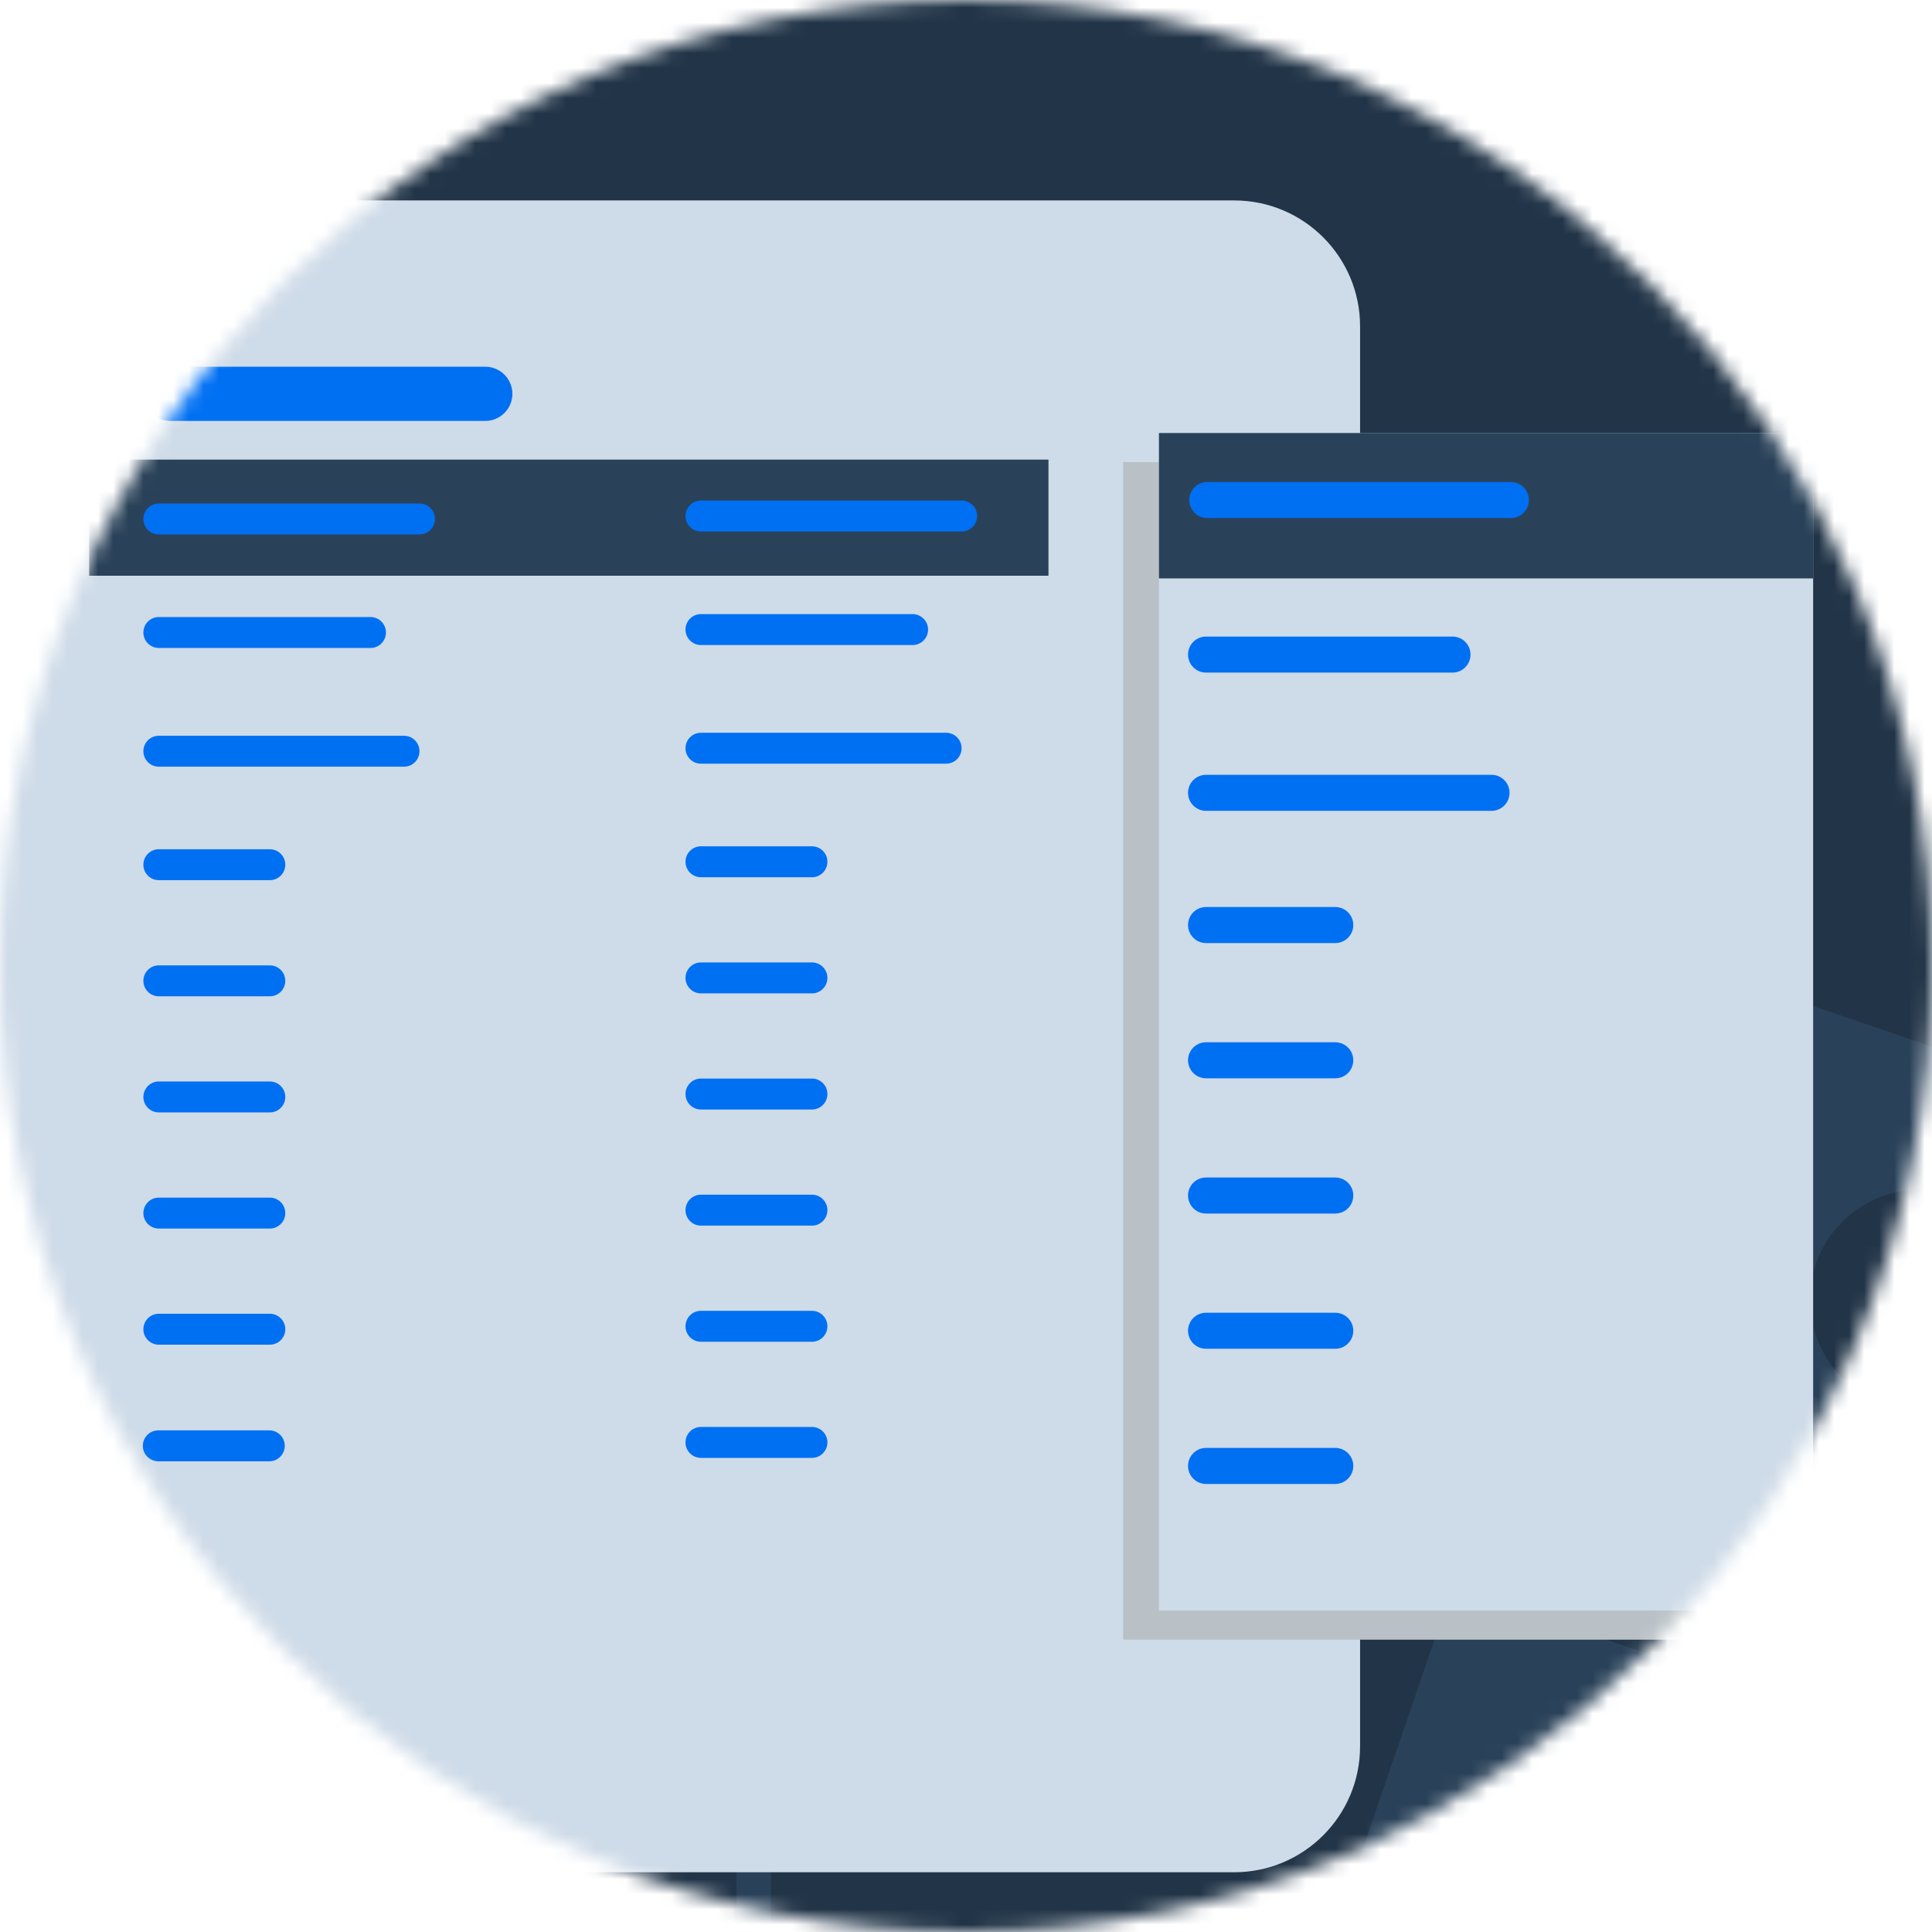 <svg width="128" height="128" viewBox="0 0 128 128" fill="none" xmlns="http://www.w3.org/2000/svg">
<mask id="mask0_2810_46787" style="mask-type:alpha" maskUnits="userSpaceOnUse" x="0" y="0" width="128" height="128">
<circle cx="64" cy="64" r="64" fill="#EBF8FF"/>
</mask>
<g mask="url(#mask0_2810_46787)">
<path d="M161.978 -15.876H-52.97C-54.371 -15.877 -55.759 -15.582 -57.053 -15.007C-58.348 -14.431 -59.525 -13.587 -60.516 -12.522C-61.507 -11.458 -62.294 -10.194 -62.83 -8.802C-63.367 -7.411 -63.643 -5.92 -63.643 -4.414V131.411C-63.643 134.454 -62.518 137.372 -60.517 139.523C-58.515 141.675 -55.8 142.884 -52.97 142.884H161.978C164.809 142.884 167.523 141.675 169.525 139.523C171.526 137.372 172.651 134.454 172.651 131.411V-4.414C172.651 -5.92 172.375 -7.411 171.838 -8.802C171.302 -10.194 170.516 -11.458 169.524 -12.522C168.533 -13.587 167.357 -14.431 166.062 -15.007C164.767 -15.582 163.379 -15.877 161.978 -15.876Z" fill="#223548"/>
<path d="M48.548 76.197H-41.819C-43.212 76.197 -44.341 77.328 -44.341 78.724V137.354C-44.341 138.749 -43.212 139.88 -41.819 139.88H48.548C49.941 139.88 51.07 138.749 51.07 137.354V78.724C51.07 77.328 49.941 76.197 48.548 76.197Z" fill="#2A4259"/>
<path d="M46.456 79.629H-39.853C-41.145 79.629 -42.193 80.679 -42.193 81.974V134.782C-42.193 136.077 -41.145 137.127 -39.853 137.127H46.456C47.748 137.127 48.796 136.077 48.796 134.782V81.974C48.796 80.679 47.748 79.629 46.456 79.629Z" fill="#223548"/>
<path d="M3.539 78.441C3.876 78.441 4.15 78.167 4.15 77.829C4.15 77.491 3.876 77.217 3.539 77.217C3.201 77.217 2.928 77.491 2.928 77.829C2.928 78.167 3.201 78.441 3.539 78.441Z" fill="#324E6B"/>
<path d="M154.206 78.329L113.658 64.439C111.936 63.854 110.068 64.764 109.483 66.486L89.274 125.472C88.689 127.194 89.599 129.062 91.321 129.647L131.869 143.537C133.591 144.121 135.459 143.212 136.044 141.49L156.253 82.504C156.838 80.781 155.928 78.913 154.206 78.329Z" fill="#2A4259"/>
<path d="M129.887 79.335C128.554 78.799 127.076 78.669 125.679 78.978C124.266 79.27 122.982 79.985 121.975 81.025C120.968 82.064 120.286 83.364 120.026 84.777C119.766 86.191 119.928 87.653 120.497 88.985C121.065 90.317 122.008 91.438 123.226 92.218C124.428 92.997 125.841 93.42 127.287 93.387C128.733 93.371 130.13 92.916 131.316 92.104C132.502 91.292 133.428 90.138 133.964 88.806L127.19 86.109L129.903 79.335H129.887Z" fill="#223548"/>
<path d="M137.668 102.533L109.418 92.851C108.476 92.526 107.469 93.03 107.144 93.972C106.819 94.914 107.322 95.921 108.265 96.246L136.515 105.929C137.457 106.253 138.464 105.75 138.789 104.808C139.114 103.865 138.611 102.858 137.668 102.533Z" fill="#223548"/>
<path d="M135.232 108.284L106.981 98.602C106.039 98.277 105.032 98.781 104.707 99.723C104.382 100.665 104.886 101.672 105.828 101.997L134.078 111.68C135.021 112.004 136.044 111.501 136.353 110.559C136.678 109.616 136.174 108.609 135.232 108.284Z" fill="#223548"/>
<path d="M119.701 109.39L104.658 104.24C103.716 103.915 102.693 104.419 102.384 105.361C102.059 106.303 102.563 107.31 103.505 107.635L118.564 112.785C119.506 113.11 120.514 112.606 120.838 111.664C121.163 110.722 120.66 109.714 119.717 109.39H119.701Z" fill="#223548"/>
<path d="M81.764 13.279H5.703C1.094 13.279 -2.643 17.015 -2.643 21.624V115.697C-2.643 120.306 1.094 124.042 5.703 124.042H81.764C86.373 124.042 90.109 120.306 90.109 115.697V21.624C90.109 17.015 86.373 13.279 81.764 13.279Z" fill="#CEDBE8"/>
<path fill-rule="evenodd" clip-rule="evenodd" d="M5.908 22.247C5.908 21.867 5.998 21.564 6.105 21.564H69.267C69.377 21.564 69.464 21.853 69.464 22.247V115.077C69.464 115.456 69.377 115.76 69.267 115.76H6.105C5.998 115.76 5.908 115.471 5.908 115.077V22.247Z" fill="#CEDBE8"/>
<path d="M69.464 30.45H5.908V38.144H69.464V30.45Z" fill="#2A4259"/>
<path d="M32.151 24.297H11.294C10.303 24.297 9.499 25.101 9.499 26.092C9.499 27.084 10.303 27.887 11.294 27.887H32.151C33.143 27.887 33.947 27.084 33.947 26.092C33.947 25.101 33.143 24.297 32.151 24.297Z" fill="#0070F3"/>
<path d="M27.793 33.357H10.524C9.958 33.357 9.499 33.816 9.499 34.383C9.499 34.949 9.958 35.407 10.524 35.407H27.793C28.36 35.407 28.819 34.949 28.819 34.383C28.819 33.816 28.36 33.357 27.793 33.357Z" fill="#0070F3"/>
<path d="M24.545 40.88H10.524C9.958 40.88 9.499 41.339 9.499 41.905C9.499 42.471 9.958 42.93 10.524 42.93H24.545C25.111 42.93 25.57 42.471 25.57 41.905C25.57 41.339 25.111 40.88 24.545 40.88Z" fill="#0070F3"/>
<path d="M26.765 48.745H10.524C9.958 48.745 9.499 49.204 9.499 49.77C9.499 50.336 9.958 50.795 10.524 50.795H26.765C27.332 50.795 27.791 50.336 27.791 49.77C27.791 49.204 27.332 48.745 26.765 48.745Z" fill="#0070F3"/>
<path d="M17.876 56.264H10.524C9.958 56.264 9.499 56.723 9.499 57.289C9.499 57.855 9.958 58.314 10.524 58.314H17.876C18.442 58.314 18.901 57.855 18.901 57.289C18.901 56.723 18.442 56.264 17.876 56.264Z" fill="#0070F3"/>
<path d="M17.876 63.958H10.524C9.958 63.958 9.499 64.417 9.499 64.983C9.499 65.549 9.958 66.008 10.524 66.008H17.876C18.442 66.008 18.901 65.549 18.901 64.983C18.901 64.417 18.442 63.958 17.876 63.958Z" fill="#0070F3"/>
<path d="M17.876 79.345H10.524C9.958 79.345 9.499 79.804 9.499 80.37C9.499 80.936 9.958 81.395 10.524 81.395H17.876C18.442 81.395 18.901 80.936 18.901 80.37C18.901 79.804 18.442 79.345 17.876 79.345Z" fill="#0070F3"/>
<path d="M17.876 71.651H10.524C9.958 71.651 9.499 72.11 9.499 72.676C9.499 73.243 9.958 73.701 10.524 73.701H17.876C18.442 73.701 18.901 73.243 18.901 72.676C18.901 72.11 18.442 71.651 17.876 71.651Z" fill="#0070F3"/>
<path d="M17.876 87.039H10.524C9.958 87.039 9.499 87.498 9.499 88.064C9.499 88.63 9.958 89.089 10.524 89.089H17.876C18.442 89.089 18.901 88.63 18.901 88.064C18.901 87.498 18.442 87.039 17.876 87.039Z" fill="#0070F3"/>
<path d="M17.841 94.765H10.489C9.923 94.765 9.464 95.224 9.464 95.79C9.464 96.356 9.923 96.815 10.489 96.815H17.841C18.407 96.815 18.866 96.356 18.866 95.79C18.866 95.224 18.407 94.765 17.841 94.765Z" fill="#0070F3"/>
<path d="M63.71 33.163H46.441C45.875 33.163 45.416 33.622 45.416 34.188C45.416 34.754 45.875 35.213 46.441 35.213H63.71C64.276 35.213 64.736 34.754 64.736 34.188C64.736 33.622 64.276 33.163 63.71 33.163Z" fill="#0070F3"/>
<path d="M60.462 40.686H46.441C45.875 40.686 45.416 41.145 45.416 41.711C45.416 42.277 45.875 42.736 46.441 42.736H60.462C61.028 42.736 61.487 42.277 61.487 41.711C61.487 41.145 61.028 40.686 60.462 40.686Z" fill="#0070F3"/>
<path d="M62.682 48.547H46.441C45.875 48.547 45.416 49.006 45.416 49.572C45.416 50.139 45.875 50.597 46.441 50.597H62.682C63.249 50.597 63.708 50.139 63.708 49.572C63.708 49.006 63.249 48.547 62.682 48.547Z" fill="#0070F3"/>
<path d="M53.793 56.07H46.441C45.875 56.07 45.416 56.529 45.416 57.095C45.416 57.661 45.875 58.12 46.441 58.12H53.793C54.359 58.12 54.818 57.661 54.818 57.095C54.818 56.529 54.359 56.07 53.793 56.07Z" fill="#0070F3"/>
<path d="M53.793 63.764H46.441C45.875 63.764 45.416 64.223 45.416 64.789C45.416 65.355 45.875 65.814 46.441 65.814H53.793C54.359 65.814 54.818 65.355 54.818 64.789C54.818 64.223 54.359 63.764 53.793 63.764Z" fill="#0070F3"/>
<path d="M53.793 79.151H46.441C45.875 79.151 45.416 79.61 45.416 80.176C45.416 80.743 45.875 81.201 46.441 81.201H53.793C54.359 81.201 54.818 80.743 54.818 80.176C54.818 79.61 54.359 79.151 53.793 79.151Z" fill="#0070F3"/>
<path d="M53.793 71.457H46.441C45.875 71.457 45.416 71.916 45.416 72.483C45.416 73.049 45.875 73.508 46.441 73.508H53.793C54.359 73.508 54.818 73.049 54.818 72.483C54.818 71.916 54.359 71.457 53.793 71.457Z" fill="#0070F3"/>
<path d="M53.793 86.845H46.441C45.875 86.845 45.416 87.304 45.416 87.87C45.416 88.436 45.875 88.895 46.441 88.895H53.793C54.359 88.895 54.818 88.436 54.818 87.87C54.818 87.304 54.359 86.845 53.793 86.845Z" fill="#0070F3"/>
<path d="M53.793 94.539H46.441C45.875 94.539 45.416 94.998 45.416 95.564C45.416 96.13 45.875 96.589 46.441 96.589H53.793C54.359 96.589 54.818 96.13 54.818 95.564C54.818 94.998 54.359 94.539 53.793 94.539Z" fill="#0070F3"/>
<path d="M74.41 30.616H113.8C113.827 30.616 113.852 30.624 113.87 30.639C113.889 30.653 113.899 30.673 113.899 30.694V108.554C113.899 108.575 113.889 108.594 113.87 108.609C113.852 108.623 113.827 108.632 113.8 108.632H74.509C74.483 108.632 74.458 108.623 74.439 108.609C74.421 108.594 74.41 108.575 74.41 108.554V30.616Z" fill="#B9C1C6"/>
<path d="M120.125 28.69H76.783V106.705H120.125V28.69Z" fill="#CEDBE8"/>
<path d="M76.783 28.69H120.031C120.056 28.69 120.08 28.697 120.097 28.71C120.115 28.723 120.125 28.741 120.125 28.759V38.322H76.783V28.69Z" fill="#2A4259"/>
<path d="M100.099 31.935H79.988C79.328 31.935 78.794 32.469 78.794 33.129C78.794 33.788 79.328 34.322 79.988 34.322H100.099C100.758 34.322 101.293 33.788 101.293 33.129C101.293 32.469 100.758 31.935 100.099 31.935Z" fill="#0070F3"/>
<path d="M96.231 42.174H79.904C79.244 42.174 78.71 42.708 78.71 43.367C78.71 44.027 79.244 44.561 79.904 44.561H96.231C96.891 44.561 97.425 44.027 97.425 43.367C97.425 42.708 96.891 42.174 96.231 42.174Z" fill="#0070F3"/>
<path d="M98.818 51.333H79.904C79.244 51.333 78.71 51.867 78.71 52.526C78.71 53.185 79.244 53.72 79.904 53.72H98.818C99.477 53.72 100.011 53.185 100.011 52.526C100.011 51.867 99.477 51.333 98.818 51.333Z" fill="#0070F3"/>
<path d="M88.465 60.093H79.904C79.244 60.093 78.71 60.627 78.71 61.286C78.71 61.946 79.244 62.48 79.904 62.48H88.465C89.125 62.48 89.659 61.946 89.659 61.286C89.659 60.627 89.125 60.093 88.465 60.093Z" fill="#0070F3"/>
<path d="M88.465 69.053H79.904C79.244 69.053 78.71 69.587 78.71 70.246C78.71 70.906 79.244 71.44 79.904 71.44H88.465C89.125 71.44 89.659 70.906 89.659 70.246C89.659 69.587 89.125 69.053 88.465 69.053Z" fill="#0070F3"/>
<path d="M88.465 86.972H79.904C79.244 86.972 78.71 87.506 78.71 88.165C78.71 88.825 79.244 89.359 79.904 89.359H88.465C89.125 89.359 89.659 88.825 89.659 88.165C89.659 87.506 89.125 86.972 88.465 86.972Z" fill="#0070F3"/>
<path d="M88.465 78.013H79.904C79.244 78.013 78.71 78.547 78.71 79.206C78.71 79.866 79.244 80.4 79.904 80.4H88.465C89.125 80.4 89.659 79.866 89.659 79.206C89.659 78.547 89.125 78.013 88.465 78.013Z" fill="#0070F3"/>
<path d="M88.465 95.928H79.904C79.244 95.928 78.71 96.463 78.71 97.122C78.71 97.781 79.244 98.316 79.904 98.316H88.465C89.125 98.316 89.659 97.781 89.659 97.122C89.659 96.463 89.125 95.928 88.465 95.928Z" fill="#0070F3"/>
</g>
</svg>
